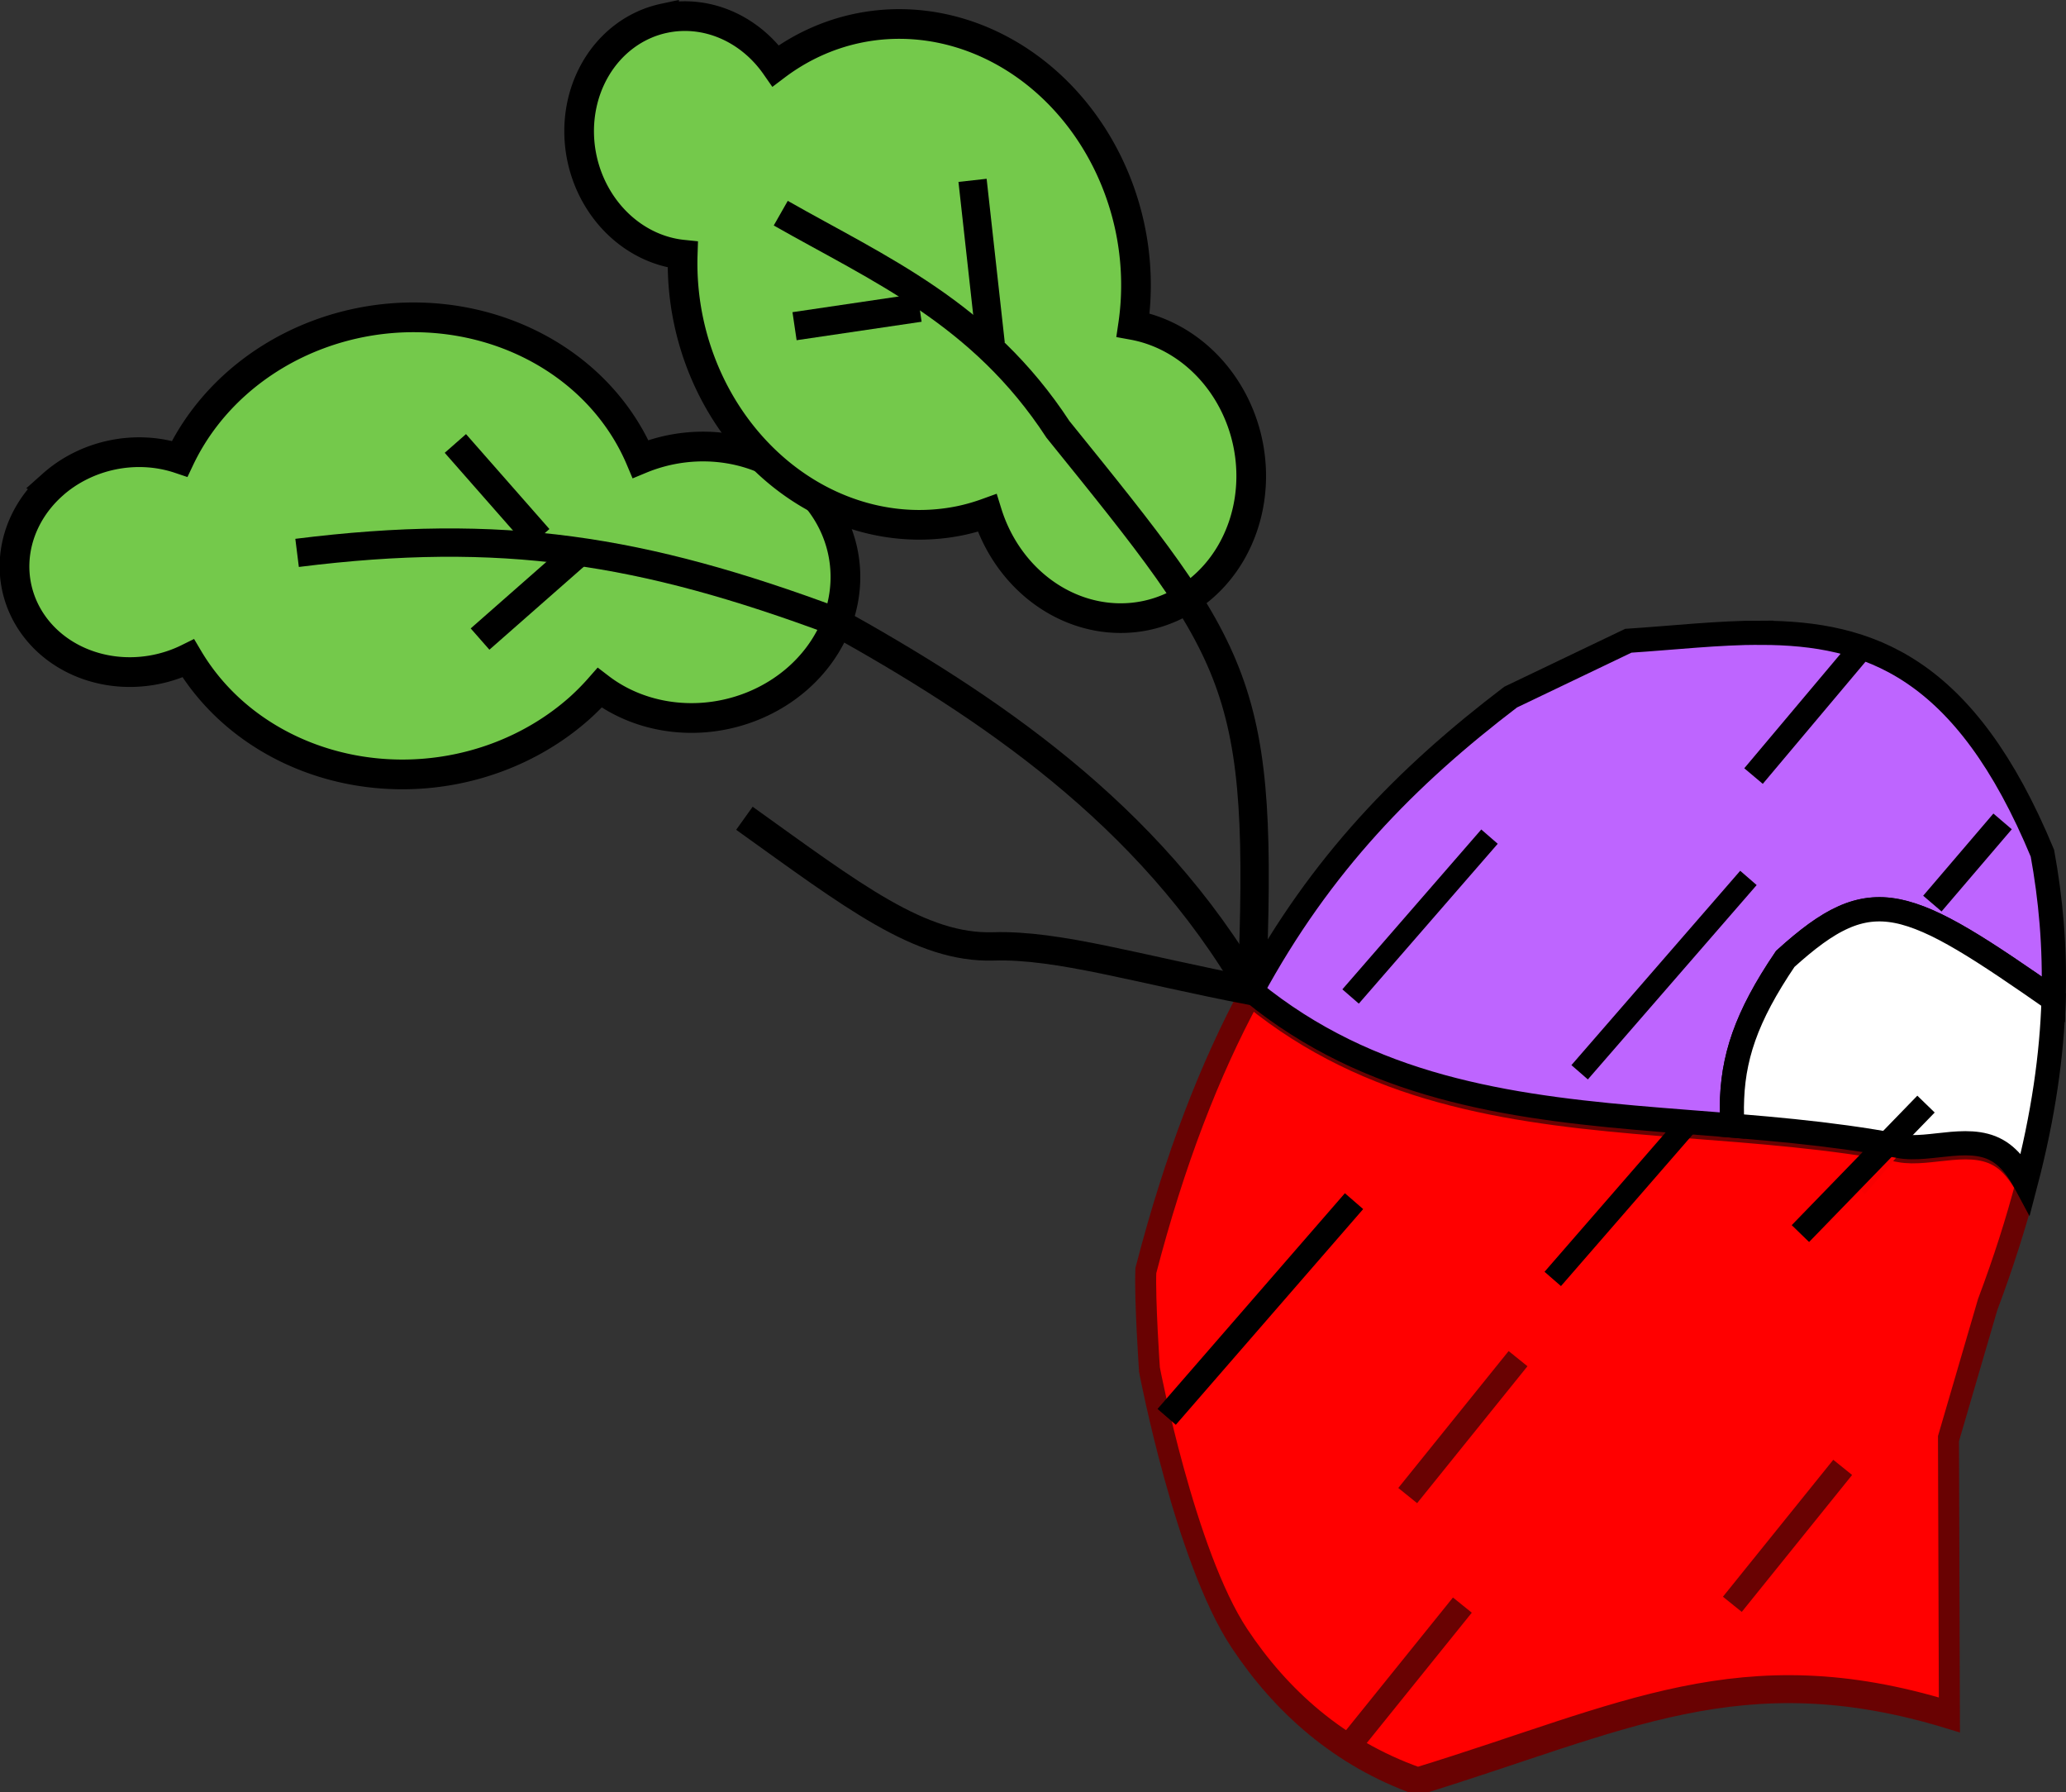 <?xml version="1.0" encoding="UTF-8" standalone="no"?>
<!-- Created with Inkscape (http://www.inkscape.org/) -->

<svg
   width="105.73mm"
   height="91.704mm"
   viewBox="0 0 105.73 91.704"
   version="1.1"
   id="svg5"
   inkscape:version="1.1 (c68e22c387, 2021-05-23)"
   sodipodi:docname="Turnip Blooo.svg"
   xmlns:inkscape="http://www.inkscape.org/namespaces/inkscape"
   xmlns:sodipodi="http://sodipodi.sourceforge.net/DTD/sodipodi-0.dtd"
   xmlns="http://www.w3.org/2000/svg"
   xmlns:svg="http://www.w3.org/2000/svg">
  <rect x="0" y="0" width="105.73" height="91.704" fill="#333333" stroke="none"/>
  <sodipodi:namedview
     id="namedview7"
     pagecolor="#ffffff"
     bordercolor="#666666"
     borderopacity="1.0"
     inkscape:pageshadow="2"
     inkscape:pageopacity="0.0"
     inkscape:pagecheckerboard="0"
     inkscape:document-units="mm"
     showgrid="false"
     fit-margin-top="0"
     fit-margin-left="0"
     fit-margin-right="0"
     fit-margin-bottom="0"
     inkscape:zoom="0.43843"
     inkscape:cx="413.97715"
     inkscape:cy="13.685195"
     inkscape:window-width="1284"
     inkscape:window-height="852"
     inkscape:window-x="1410"
     inkscape:window-y="0"
     inkscape:window-maximized="0"
     inkscape:current-layer="layer1" />
  <defs
     id="defs2" />
  <g
     inkscape:label="Layer 1"
     inkscape:groupmode="layer"
     id="layer1"
     transform="translate(-56.681,-149.491)">
    <path
       id="path7490-2"
       style="fill:#74c94b;fill-opacity:1;stroke:#000000;stroke-width:1.521;stroke-miterlimit:4;stroke-dasharray:none;stroke-opacity:1;stop-color:#000000"
       d="m 59.369,174.296 a 5.601,6.166 77.983 0 1 6.507,-1.333 11.675,12.777 82.79 0 1 2.892,-3.835 11.675,12.777 82.79 0 1 18.039,0.048 11.675,12.777 82.79 0 1 2.654,3.8 6.916,7.614 77.983 0 1 8.442,1.368 6.916,7.614 77.983 0 1 -0.361,9.825 6.916,7.614 77.983 0 1 -10.172,0.514 11.675,12.777 82.79 0 1 -1.018,1.031 11.675,12.777 82.79 0 1 -18.04,-0.048 11.675,12.777 82.79 0 1 -1.994,-2.487 5.601,6.166 77.983 0 1 -7.24,-0.925 5.601,6.166 77.983 0 1 0.293,-7.957 z" />
    <path
       id="path7490"
       style="fill:#74c94b;fill-opacity:1;stroke:#000000;stroke-width:1.518;stroke-miterlimit:4;stroke-dasharray:none;stroke-opacity:1;stop-color:#000000"
       d="m 90.666,150.428 a 6.14,5.601 77.983 0 1 5.713,2.428 12.866,11.543 77.983 0 1 4.158,-1.91 12.866,11.543 77.983 0 1 13.969,10.181 12.866,11.543 77.983 0 1 0.161,4.995 7.581,6.916 77.983 0 1 5.865,6.005 7.581,6.916 77.983 0 1 -5.186,8.854 7.581,6.916 77.983 0 1 -8.147,-5.243 12.866,11.543 77.983 0 1 -1.304,0.378 12.866,11.543 77.983 0 1 -13.97,-10.182 12.866,11.543 77.983 0 1 -0.305,-3.414 6.14,5.601 77.983 0 1 -5.154,-4.922 6.14,5.601 77.983 0 1 4.2,-7.171 z" />
    <g
       id="g8499"
       transform="matrix(-1.351,0,0,1.799,238.918,-128.111)">
      <path
         id="path9950"
         style="fill:#ff0000;fill-opacity:1;stroke:#690202;stroke-width:3;stroke-linecap:butt;stroke-linejoin:miter;stroke-miterlimit:4;stroke-dasharray:none;stroke-opacity:1"
         d="m 116.312,124.756 c -0.543,0.333 -1.08,0.682 -1.629,0.998 -1.059,0.611 -2.128,1.19 -3.209,1.74 -1.08,0.551 -2.173,1.072 -3.273,1.566 -1.101,0.494 -2.211,0.959 -3.33,1.4 -1.119,0.441 -2.248,0.858 -3.385,1.25 -1.137,0.392 -2.284,0.758 -3.438,1.104 -1.154,0.346 -2.315,0.671 -3.484,0.975 -1.169,0.304 -2.346,0.587 -3.529,0.852 -1.184,0.265 -2.375,0.51 -3.572,0.74 -1.197,0.23 -2.4,0.442 -3.609,0.641 -1.209,0.198 -2.424,0.383 -3.645,0.553 -1.22,0.17 -2.446,0.327 -3.676,0.473 -2.46,0.292 -4.938,0.539 -7.432,0.754 -2.493,0.215 -5.001,0.399 -7.518,0.566 -2.517,0.168 -5.044,0.32 -7.576,0.469 -2.154,0.126 -4.312,0.251 -6.471,0.383 -0.379,0.023 -0.758,0.045 -1.137,0.068 -2.538,0.158 -5.075,0.328 -7.609,0.523 -1.267,0.098 -2.534,0.204 -3.799,0.316 -1.265,0.113 -2.53,0.234 -3.791,0.365 -1.261,0.131 -2.519,0.271 -3.775,0.424 -1.257,0.153 -2.511,0.319 -3.762,0.498 -0.284,0.041 -0.574,0.07 -0.869,0.09 -0.295,0.02 -0.596,0.032 -0.9,0.035 -0.305,0.003 -0.613,-0.002 -0.926,-0.012 -0.312,-0.01 -0.629,-0.026 -0.947,-0.045 -1.274,-0.077 -2.592,-0.215 -3.898,-0.299 -0.653,-0.042 -1.304,-0.07 -1.945,-0.07 -0.321,2e-5 -0.638,0.007 -0.953,0.023 -0.315,0.016 -0.628,0.041 -0.936,0.076 -0.308,0.035 -0.611,0.082 -0.91,0.141 -0.299,0.059 -0.594,0.129 -0.883,0.215 -0.289,0.086 -0.571,0.187 -0.848,0.303 -0.277,0.116 -0.548,0.248 -0.811,0.398 -0.233,0.133 -0.459,0.278 -0.68,0.436 -0.221,0.157 -0.438,0.325 -0.646,0.504 -0.209,0.179 -0.411,0.368 -0.607,0.566 -0.197,0.198 -0.388,0.406 -0.572,0.621 -0.184,0.215 -0.362,0.44 -0.533,0.67 -0.086,0.115 -0.165,0.237 -0.248,0.355 1.394,3.998 3.185,8.241 5.457,12.781 l 2.684,6.9 2.912,7.482 -0.129,29.654 c 29.73,-6.842 46.632,0.339 75.988,7.105 11.309,-3.019 19.573,-8.619 25.502,-15.33 7.765,-8.789 12.852,-28.812 12.852,-28.812 v -0.002 c 0,0 0.689,-7.497 0.52,-10.656 -4.124,-11.919 -9.13,-21.613 -15.023,-29.789 z"
         transform="matrix(0.265,0,0,0.265,56.681,149.491)"
         sodipodi:nodetypes="csssssssssssssssssssssssssssssssssssssssccccccsccccc" />
    </g>
    <path
       id="path8077"
       style="fill:#be65ff;fill-opacity:1;stroke:#000000;stroke-width:1.238;stroke-linecap:butt;stroke-linejoin:miter;stroke-miterlimit:4;stroke-dasharray:none;stroke-opacity:1"
       d="m 146.79,181.868 c 5.542,0.007 10.451,1.723 14.414,11.279 0.42,2.306 0.654,4.765 0.57,7.484 -0.408,-0.285 -0.808,-0.563 -1.183,-0.822 -0.441,-0.304 -0.86,-0.589 -1.26,-0.857 -0.4,-0.268 -0.78,-0.518 -1.143,-0.749 -0.363,-0.231 -0.709,-0.445 -1.04,-0.64 -0.165,-0.098 -0.326,-0.191 -0.484,-0.279 -0.158,-0.088 -0.312,-0.172 -0.464,-0.251 -0.151,-0.079 -0.299,-0.154 -0.444,-0.224 -0.145,-0.07 -0.287,-0.135 -0.426,-0.196 -0.139,-0.061 -0.276,-0.117 -0.411,-0.168 -0.134,-0.052 -0.266,-0.099 -0.395,-0.141 -0.13,-0.043 -0.257,-0.08 -0.383,-0.114 -0.125,-0.033 -0.249,-0.061 -0.371,-0.086 -0.122,-0.024 -0.242,-0.043 -0.361,-0.058 -0.119,-0.015 -0.237,-0.026 -0.354,-0.031 -0.117,-0.005 -0.232,-0.005 -0.346,-9.5e-4 -0.115,0.004 -0.229,0.013 -0.343,0.026 -0.114,0.013 -0.227,0.031 -0.339,0.054 -0.113,0.023 -0.225,0.05 -0.337,0.082 -0.112,0.032 -0.225,0.068 -0.338,0.11 -0.113,0.041 -0.226,0.088 -0.339,0.139 -0.114,0.051 -0.227,0.106 -0.342,0.166 -0.115,0.06 -0.232,0.126 -0.348,0.195 -0.117,0.07 -0.235,0.144 -0.354,0.223 -0.119,0.079 -0.24,0.163 -0.362,0.251 -0.122,0.089 -0.246,0.182 -0.372,0.28 -0.126,0.098 -0.254,0.201 -0.384,0.309 -0.13,0.108 -0.263,0.219 -0.397,0.337 -0.135,0.117 -0.271,0.24 -0.411,0.366 -0.127,0.187 -0.248,0.369 -0.364,0.549 -0.116,0.18 -0.227,0.357 -0.334,0.532 -0.106,0.174 -0.208,0.346 -0.305,0.515 -0.097,0.169 -0.188,0.337 -0.276,0.501 -0.087,0.164 -0.17,0.326 -0.249,0.486 -0.078,0.16 -0.152,0.318 -0.222,0.475 -0.07,0.157 -0.136,0.312 -0.197,0.466 -0.061,0.154 -0.118,0.306 -0.172,0.457 -0.053,0.151 -0.103,0.302 -0.149,0.452 -0.046,0.15 -0.088,0.299 -0.126,0.448 -0.038,0.149 -0.073,0.298 -0.104,0.446 -0.031,0.148 -0.06,0.297 -0.084,0.445 -0.025,0.148 -0.046,0.296 -0.064,0.445 -0.018,0.149 -0.034,0.299 -0.046,0.45 -0.013,0.15 -0.021,0.302 -0.028,0.455 -0.007,0.152 -0.011,0.306 -0.013,0.461 -0.001,0.155 4.4e-4,0.312 0.004,0.47 0.004,0.156 0.011,0.314 0.019,0.473 -0.772,-0.063 -1.543,-0.122 -2.313,-0.182 -0.905,-0.071 -1.809,-0.143 -2.709,-0.223 -0.9,-0.08 -1.796,-0.167 -2.688,-0.27 -0.891,-0.102 -1.777,-0.22 -2.657,-0.359 -0.44,-0.069 -0.878,-0.144 -1.314,-0.225 -0.436,-0.081 -0.871,-0.169 -1.303,-0.263 -0.432,-0.094 -0.862,-0.196 -1.29,-0.305 -0.428,-0.109 -0.854,-0.226 -1.277,-0.352 -0.423,-0.126 -0.844,-0.261 -1.262,-0.405 -0.418,-0.144 -0.833,-0.299 -1.246,-0.464 -0.413,-0.165 -0.822,-0.339 -1.229,-0.525 -0.407,-0.186 -0.81,-0.385 -1.21,-0.595 -0.4,-0.21 -0.797,-0.431 -1.191,-0.667 -0.393,-0.235 -0.784,-0.484 -1.17,-0.746 -0.386,-0.262 -0.769,-0.538 -1.147,-0.828 -0.196,-0.15 -0.388,-0.316 -0.582,-0.475 3.523,-6.506 7.934,-10.993 13.244,-15.035 l 6.023,-2.883 c 2.344,-0.154 4.61,-0.413 6.778,-0.411 z" />
    <path
       style="fill:none;stroke:#000000;stroke-width:1.238;stroke-linecap:butt;stroke-linejoin:miter;stroke-miterlimit:4;stroke-dasharray:none;stroke-opacity:1"
       d="m 151.931,182.647 -5.511,6.552"
       id="path4276-9" />
    <path
       style="fill:none;stroke:#000000;stroke-width:1.45;stroke-linecap:butt;stroke-linejoin:miter;stroke-miterlimit:4;stroke-dasharray:none;stroke-opacity:1"
       d="m 120.743,200.197 c -5.264,-9.13 -13.661,-14.649 -21.282,-18.899 -9.941,-3.704 -17.091,-4.83 -27.576,-3.518"
       id="path4276-9-7"
       sodipodi:nodetypes="ccc" />
    <path
       style="fill:none;stroke:#000000;stroke-width:1.238;stroke-linecap:butt;stroke-linejoin:miter;stroke-miterlimit:4;stroke-dasharray:none;stroke-opacity:1"
       d="m 125.975,210.949 -9.588,11.037"
       id="path4276-9-2"
       sodipodi:nodetypes="cc" />
    <path
       style="fill:none;stroke:#000000;stroke-width:1.115;stroke-linecap:butt;stroke-linejoin:miter;stroke-miterlimit:4;stroke-dasharray:none;stroke-opacity:1"
       d="m 146.159,194.411 -8.638,9.944"
       id="path4276-9-2-4"
       sodipodi:nodetypes="cc" />
    <path
       style="fill:none;stroke:#000000;stroke-width:1.115;stroke-linecap:butt;stroke-linejoin:miter;stroke-miterlimit:4;stroke-dasharray:none;stroke-opacity:1"
       d="M 132.908,192.298 125.799,200.477"
       id="path4276-9-2-4-3"
       sodipodi:nodetypes="cc" />
    <path
       style="fill:none;stroke:#000000;stroke-width:1.115;stroke-linecap:butt;stroke-linejoin:miter;stroke-miterlimit:4;stroke-dasharray:none;stroke-opacity:1"
       d="m 143.254,206.75 -7.109,8.179"
       id="path4276-9-2-4-3-1"
       sodipodi:nodetypes="cc" />
    <path
       style="fill:none;stroke:#000000;stroke-width:1.238;stroke-linecap:butt;stroke-linejoin:miter;stroke-miterlimit:4;stroke-dasharray:none;stroke-opacity:1"
       d="m 159.166,191.519 -3.594,4.205"
       id="path4276-9-2-2"
       sodipodi:nodetypes="cc" />
    <path
       style="fill:none;stroke:#000000;stroke-width:1.45;stroke-linecap:butt;stroke-linejoin:miter;stroke-miterlimit:4;stroke-dasharray:none;stroke-opacity:1"
       d="M 86.105,177.92 81.248,182.189"
       id="path4276-9-2-2-7"
       sodipodi:nodetypes="cc" />
    <path
       style="fill:none;stroke:#000000;stroke-width:1.45;stroke-linecap:butt;stroke-linejoin:miter;stroke-miterlimit:4;stroke-dasharray:none;stroke-opacity:1"
       d="m 79.985,172.181 4.268,4.857"
       id="path4276-9-2-2-0"
       sodipodi:nodetypes="cc" />
    <path
       style="fill:none;stroke:#000000;stroke-width:1.45;stroke-linecap:butt;stroke-linejoin:miter;stroke-miterlimit:4;stroke-dasharray:none;stroke-opacity:1"
       d="m 103.74,165.236 -6.397,0.945"
       id="path4276-9-2-2-75"
       sodipodi:nodetypes="cc" />
    <path
       style="fill:none;stroke:#000000;stroke-width:1.45;stroke-linecap:butt;stroke-linejoin:miter;stroke-miterlimit:4;stroke-dasharray:none;stroke-opacity:1"
       d="m 107.381,167.096 -0.929,-8.378"
       id="path4276-9-2-2-78"
       sodipodi:nodetypes="cc" />
    <path
       style="fill:#ff0000;stroke:#690202;stroke-width:1.238;stroke-linecap:butt;stroke-linejoin:miter;stroke-miterlimit:4;stroke-dasharray:none;stroke-opacity:1"
       d="m 131.52,231.617 -5.647,7.006"
       id="path4276-9-2-3"
       sodipodi:nodetypes="cc" />
    <path
       style="fill:none;stroke:#f90000;stroke-width:1.238;stroke-linecap:butt;stroke-linejoin:miter;stroke-miterlimit:4;stroke-dasharray:none;stroke-opacity:1"
       d="m 155.247,205.983 -3.594,4.205"
       id="path4276-9-2-2-8"
       sodipodi:nodetypes="cc" />
    <path
       style="fill:none;stroke:#000000;stroke-width:1.45;stroke-linecap:butt;stroke-linejoin:miter;stroke-miterlimit:4;stroke-dasharray:none;stroke-opacity:1"
       d="m 94.777,191.358 c 5.538,3.963 8.999,6.672 12.747,6.556 3.301,-0.103 7.382,1.162 13.22,2.283 0.636,-15.784 -0.527,-17.113 -9.92,-28.734 -3.899,-5.968 -9.157,-8.202 -14.187,-11.065"
       id="path5230"
       sodipodi:nodetypes="csccc" />
    <path
       id="path1154"
       style="fill:#ffffff;fill-opacity:1;stroke:#000000;stroke-width:1.238;stroke-linecap:butt;stroke-linejoin:miter;stroke-miterlimit:4;stroke-dasharray:none;stroke-opacity:1"
       d="m 145.333,207.081 c -0.007,-0.16 -0.015,-0.317 -0.019,-0.473 -0.004,-0.158 -0.005,-0.315 -0.004,-0.47 0.001,-0.155 0.005,-0.309 0.013,-0.461 0.007,-0.152 0.016,-0.304 0.028,-0.455 0.013,-0.151 0.028,-0.3 0.046,-0.449 0.018,-0.149 0.04,-0.298 0.064,-0.446 0.025,-0.148 0.053,-0.297 0.085,-0.445 0.031,-0.148 0.066,-0.296 0.104,-0.445 0.038,-0.149 0.081,-0.298 0.126,-0.448 0.046,-0.15 0.095,-0.3 0.149,-0.452 0.053,-0.151 0.11,-0.305 0.172,-0.458 0.061,-0.154 0.127,-0.308 0.197,-0.465 0.07,-0.157 0.144,-0.316 0.222,-0.476 0.078,-0.16 0.161,-0.322 0.249,-0.486 0.087,-0.164 0.179,-0.331 0.276,-0.5 0.097,-0.169 0.199,-0.341 0.305,-0.515 0.106,-0.174 0.217,-0.351 0.334,-0.532 0.116,-0.18 0.238,-0.363 0.364,-0.55 0.14,-0.127 0.277,-0.248 0.411,-0.365 0.135,-0.117 0.267,-0.23 0.397,-0.337 0.13,-0.108 0.258,-0.211 0.384,-0.309 0.126,-0.098 0.25,-0.191 0.372,-0.28 0.122,-0.089 0.243,-0.172 0.362,-0.251 0.119,-0.079 0.237,-0.153 0.354,-0.223 0.117,-0.07 0.233,-0.134 0.348,-0.194 0.115,-0.06 0.229,-0.116 0.342,-0.166 0.114,-0.051 0.227,-0.098 0.339,-0.139 0.113,-0.042 0.226,-0.078 0.338,-0.11 0.113,-0.032 0.225,-0.059 0.337,-0.082 0.113,-0.023 0.226,-0.041 0.339,-0.054 0.114,-0.013 0.228,-0.022 0.343,-0.026 0.115,-0.004 0.23,-0.004 0.346,0.002 0.117,0.005 0.235,0.016 0.354,0.03 0.119,0.015 0.239,0.034 0.361,0.058 0.122,0.024 0.246,0.052 0.371,0.086 0.125,0.033 0.253,0.071 0.383,0.114 0.129,0.042 0.261,0.09 0.395,0.141 0.134,0.052 0.271,0.108 0.411,0.169 0.139,0.061 0.281,0.125 0.426,0.195 0.145,0.07 0.293,0.145 0.444,0.224 0.151,0.079 0.306,0.163 0.464,0.252 0.158,0.088 0.319,0.18 0.484,0.278 0.33,0.195 0.677,0.408 1.04,0.64 0.363,0.231 0.743,0.482 1.143,0.749 0.4,0.268 0.819,0.553 1.26,0.857 0.375,0.259 0.775,0.537 1.183,0.822 -0.086,2.813 -0.516,5.908 -1.431,9.401 -0.03,-0.056 -0.058,-0.114 -0.089,-0.169 -0.061,-0.11 -0.125,-0.216 -0.191,-0.319 -0.066,-0.103 -0.134,-0.201 -0.205,-0.296 -0.07,-0.094 -0.142,-0.184 -0.217,-0.27 -0.075,-0.085 -0.152,-0.165 -0.231,-0.24 -0.079,-0.075 -0.16,-0.144 -0.243,-0.207 -0.094,-0.071 -0.191,-0.134 -0.29,-0.19 -0.099,-0.055 -0.2,-0.103 -0.303,-0.144 -0.103,-0.041 -0.209,-0.074 -0.316,-0.102 -0.107,-0.028 -0.215,-0.05 -0.325,-0.067 -0.11,-0.016 -0.222,-0.029 -0.334,-0.036 -0.113,-0.007 -0.226,-0.011 -0.341,-0.011 -0.229,-4e-5 -0.462,0.015 -0.695,0.033 -0.467,0.04 -0.938,0.106 -1.394,0.142 -0.114,0.009 -0.227,0.016 -0.339,0.021 -0.112,0.005 -0.222,0.007 -0.331,0.005 -0.109,-0.001 -0.216,-0.007 -0.322,-0.016 -0.106,-0.009 -0.209,-0.023 -0.311,-0.043 -0.447,-0.085 -0.896,-0.164 -1.345,-0.237 -0.449,-0.073 -0.899,-0.139 -1.35,-0.202 -0.451,-0.062 -0.903,-0.12 -1.355,-0.174 -0.452,-0.053 -0.905,-0.104 -1.358,-0.15 -0.906,-0.093 -1.813,-0.174 -2.72,-0.249 -0.136,-0.011 -0.271,-0.021 -0.406,-0.033 z" />
    <path
       style="fill:none;stroke:#000000;stroke-width:1.238;stroke-linecap:butt;stroke-linejoin:miter;stroke-miterlimit:4;stroke-dasharray:none;stroke-opacity:1"
       d="m 155.247,205.983 -6.428,6.625"
       id="path4276-9-2-38"
       sodipodi:nodetypes="cc" />
    <path
       style="fill:#ff0000;stroke:#690202;stroke-width:1.238;stroke-linecap:butt;stroke-linejoin:miter;stroke-miterlimit:4;stroke-dasharray:none;stroke-opacity:1"
       d="m 150.983,224.571 -5.647,7.006"
       id="path4276-9-2-3-8"
       sodipodi:nodetypes="cc" />
    <path
       style="fill:#ff0000;stroke:#690202;stroke-width:1.238;stroke-linecap:butt;stroke-linejoin:miter;stroke-miterlimit:4;stroke-dasharray:none;stroke-opacity:1"
       d="m 134.369,219.007 -5.647,7.006"
       id="path4276-9-2-3-9"
       sodipodi:nodetypes="cc" />
  </g>
</svg>
